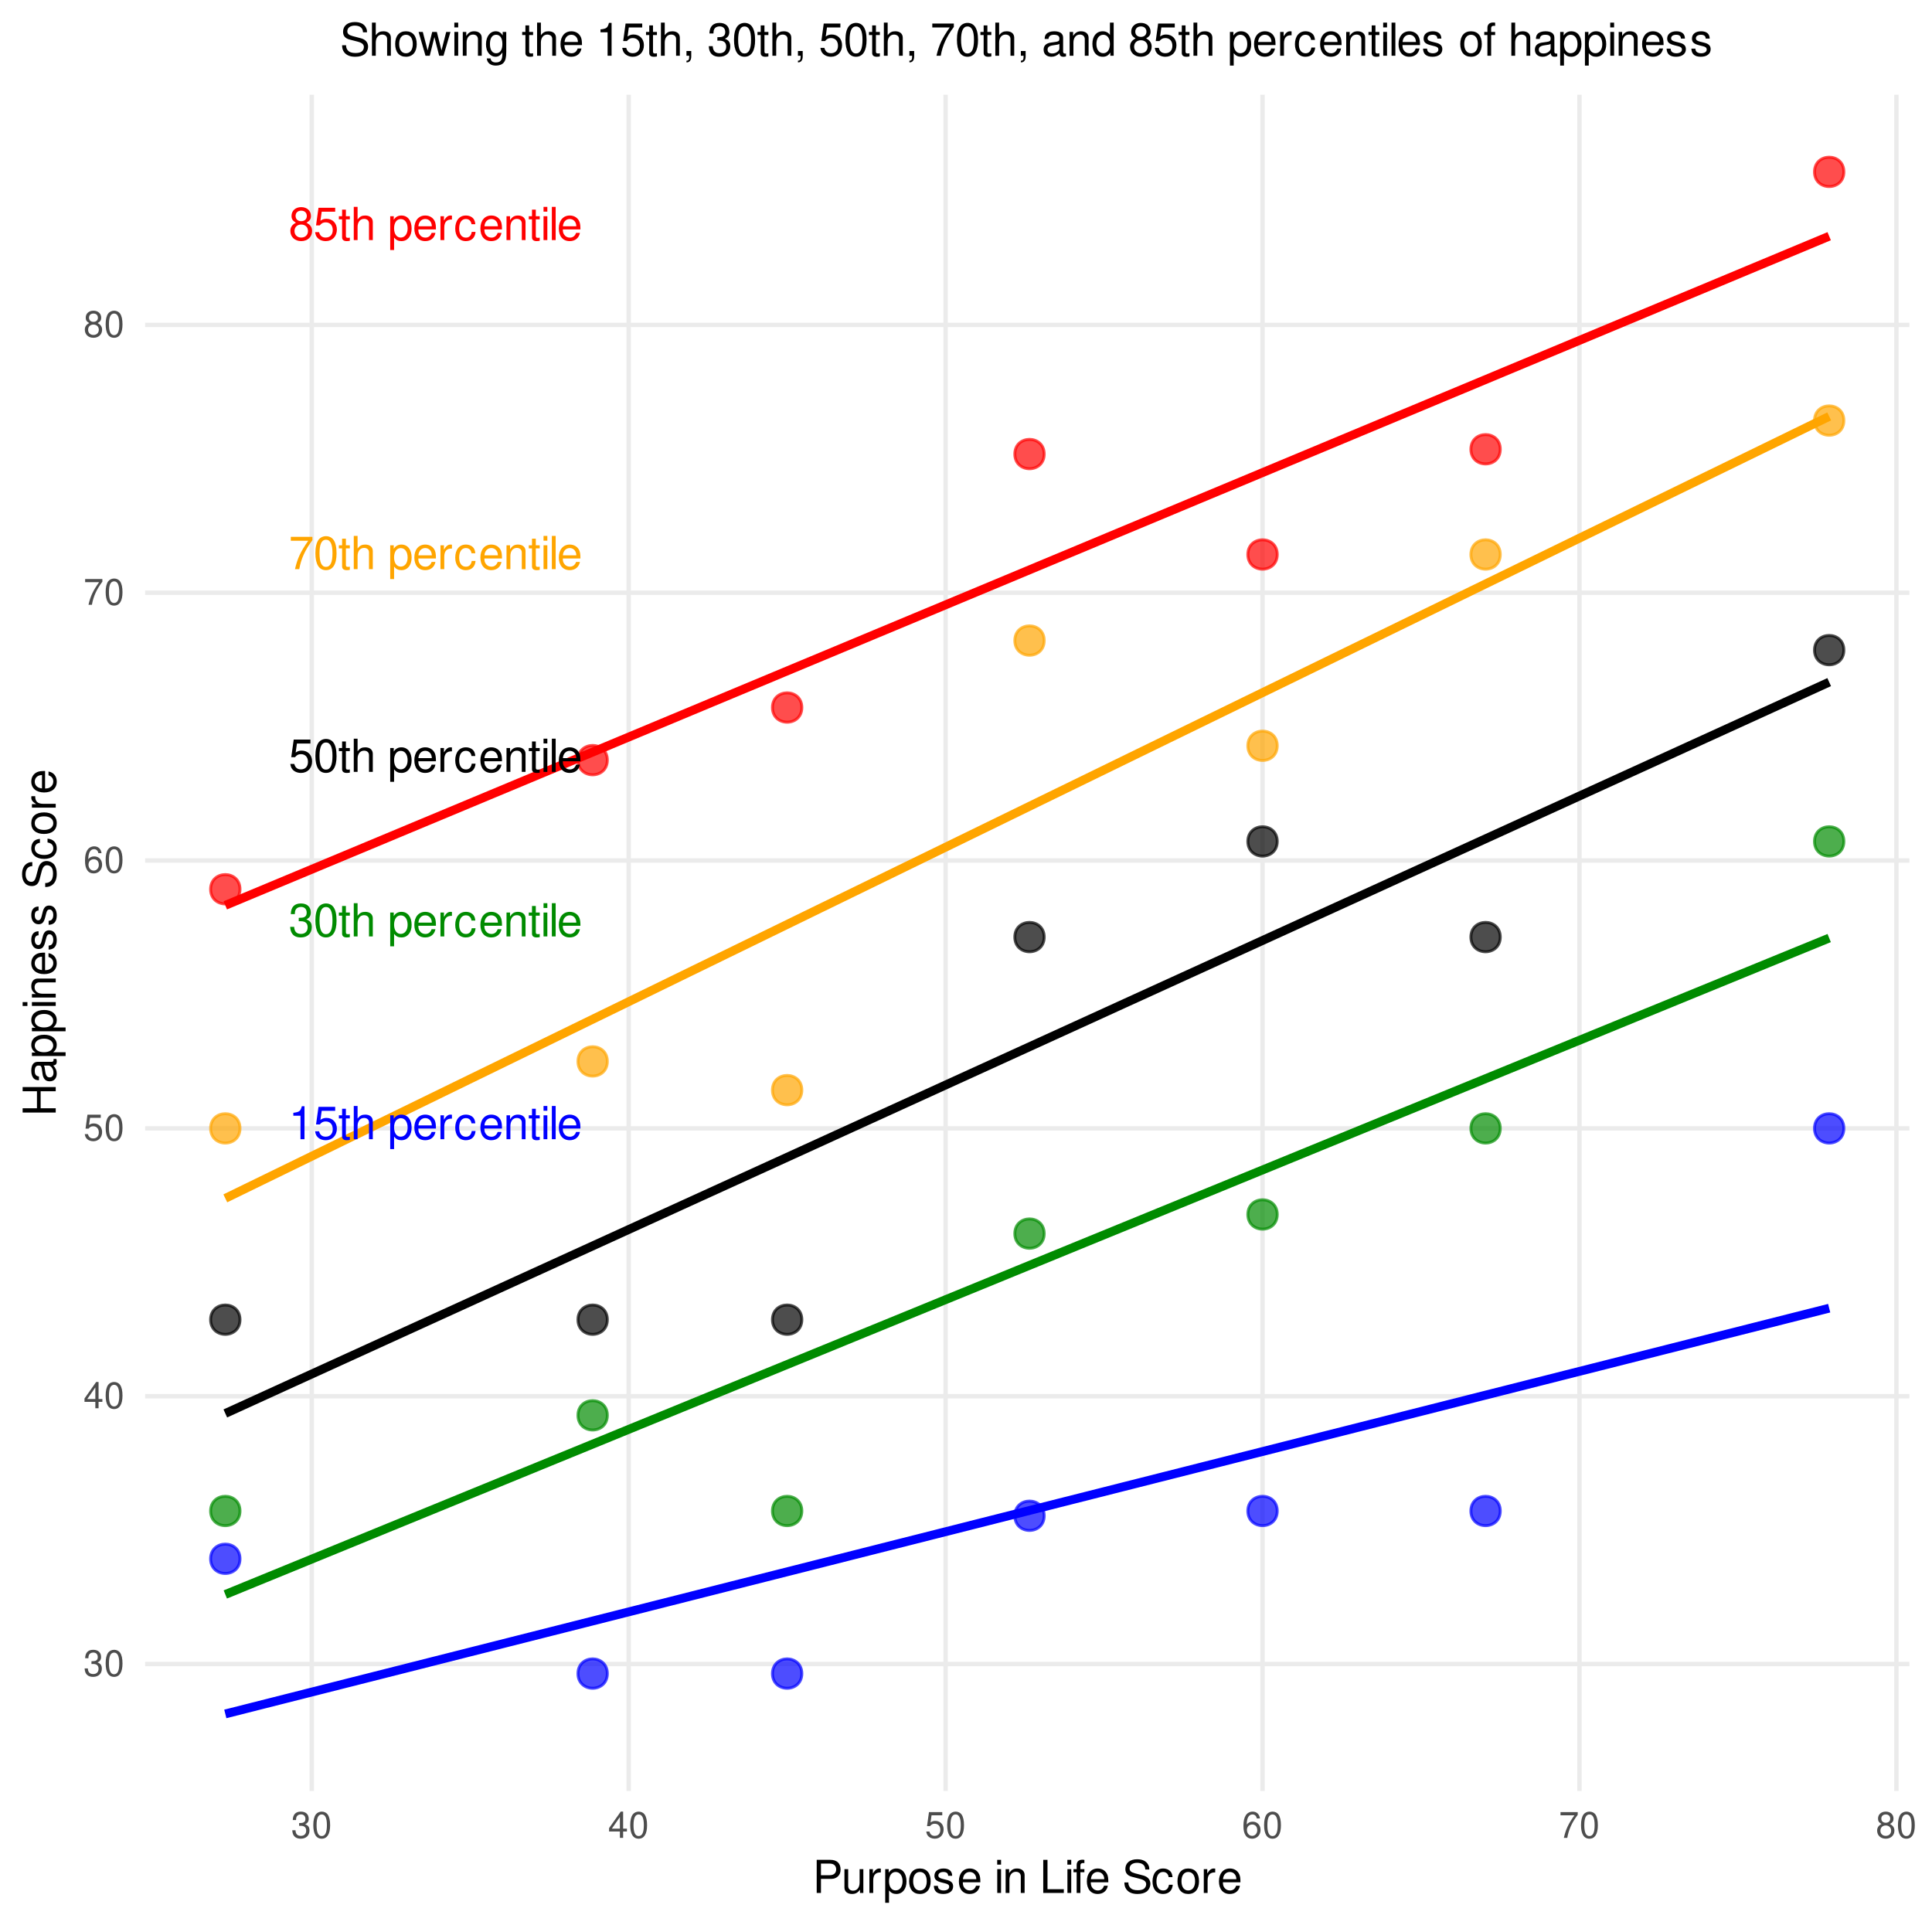 <?xml version="1.0" encoding="UTF-8"?>
<svg xmlns="http://www.w3.org/2000/svg" xmlns:xlink="http://www.w3.org/1999/xlink" width="468" height="468" viewBox="0 0 468 468">
<defs>
<g>
<g id="glyph-0-0">
<path d="M 4.312 -4.203 C 5.141 -4.703 5.391 -5.109 5.391 -5.859 C 5.391 -7.109 4.438 -7.984 3.031 -7.984 C 1.656 -7.984 0.688 -7.109 0.688 -5.859 C 0.688 -5.109 0.938 -4.719 1.75 -4.203 C 0.844 -3.75 0.406 -3.109 0.406 -2.219 C 0.406 -0.766 1.484 0.25 3.031 0.25 C 4.578 0.25 5.672 -0.766 5.672 -2.219 C 5.672 -3.109 5.219 -3.75 4.312 -4.203 Z M 3.031 -7.125 C 3.859 -7.125 4.391 -6.625 4.391 -5.828 C 4.391 -5.078 3.859 -4.578 3.031 -4.578 C 2.203 -4.578 1.672 -5.078 1.672 -5.859 C 1.672 -6.625 2.203 -7.125 3.031 -7.125 Z M 3.031 -3.766 C 4.016 -3.766 4.672 -3.125 4.672 -2.203 C 4.672 -1.234 4.016 -0.609 3.016 -0.609 C 2.062 -0.609 1.406 -1.266 1.406 -2.188 C 1.406 -3.141 2.062 -3.766 3.031 -3.766 Z M 3.031 -3.766 "/>
</g>
<g id="glyph-0-1">
<path d="M 5.266 -7.828 L 1.219 -7.828 L 0.625 -3.562 L 1.531 -3.562 C 1.984 -4.109 2.359 -4.297 2.969 -4.297 C 4.016 -4.297 4.672 -3.578 4.672 -2.422 C 4.672 -1.297 4.016 -0.609 2.953 -0.609 C 2.109 -0.609 1.594 -1.031 1.359 -1.922 L 0.391 -1.922 C 0.516 -1.281 0.625 -0.969 0.859 -0.688 C 1.297 -0.094 2.094 0.25 2.984 0.25 C 4.562 0.25 5.672 -0.891 5.672 -2.547 C 5.672 -4.094 4.641 -5.156 3.141 -5.156 C 2.578 -5.156 2.141 -5.016 1.688 -4.688 L 2 -6.875 L 5.266 -6.875 Z M 5.266 -7.828 "/>
</g>
<g id="glyph-0-2">
<path d="M 2.812 -5.781 L 1.859 -5.781 L 1.859 -7.375 L 0.938 -7.375 L 0.938 -5.781 L 0.156 -5.781 L 0.156 -5.031 L 0.938 -5.031 L 0.938 -0.656 C 0.938 -0.062 1.344 0.25 2.062 0.25 C 2.297 0.25 2.5 0.234 2.812 0.172 L 2.812 -0.594 C 2.672 -0.562 2.547 -0.547 2.359 -0.547 C 1.969 -0.547 1.859 -0.656 1.859 -1.078 L 1.859 -5.031 L 2.812 -5.031 Z M 2.812 -5.781 "/>
</g>
<g id="glyph-0-3">
<path d="M 0.766 -8.047 L 0.766 0 L 1.688 0 L 1.688 -3.188 C 1.688 -4.375 2.312 -5.141 3.266 -5.141 C 3.562 -5.141 3.859 -5.062 4.078 -4.891 C 4.344 -4.688 4.453 -4.422 4.453 -4.016 L 4.453 0 L 5.375 0 L 5.375 -4.375 C 5.375 -5.344 4.672 -5.953 3.547 -5.953 C 2.734 -5.953 2.234 -5.703 1.688 -5 L 1.688 -8.047 Z M 0.766 -8.047 "/>
</g>
<g id="glyph-0-4">
</g>
<g id="glyph-0-5">
<path d="M 0.594 2.406 L 1.531 2.406 L 1.531 -0.609 C 2.016 -0.016 2.547 0.25 3.297 0.25 C 4.812 0.25 5.781 -0.953 5.781 -2.797 C 5.781 -4.734 4.828 -5.953 3.297 -5.953 C 2.5 -5.953 1.875 -5.594 1.453 -4.922 L 1.453 -5.781 L 0.594 -5.781 Z M 3.141 -5.094 C 4.156 -5.094 4.812 -4.203 4.812 -2.812 C 4.812 -1.5 4.141 -0.609 3.141 -0.609 C 2.156 -0.609 1.531 -1.484 1.531 -2.844 C 1.531 -4.203 2.156 -5.094 3.141 -5.094 Z M 3.141 -5.094 "/>
</g>
<g id="glyph-0-6">
<path d="M 5.672 -2.578 C 5.672 -3.469 5.594 -4 5.438 -4.438 C 5.062 -5.375 4.172 -5.953 3.094 -5.953 C 1.484 -5.953 0.438 -4.734 0.438 -2.812 C 0.438 -0.906 1.438 0.25 3.078 0.25 C 4.391 0.25 5.312 -0.5 5.547 -1.75 L 4.625 -1.75 C 4.359 -1 3.844 -0.594 3.109 -0.594 C 2.516 -0.594 2.016 -0.859 1.719 -1.344 C 1.484 -1.672 1.406 -2.016 1.406 -2.578 Z M 1.422 -3.344 C 1.5 -4.406 2.156 -5.109 3.078 -5.109 C 4.016 -5.109 4.672 -4.375 4.672 -3.344 Z M 1.422 -3.344 "/>
</g>
<g id="glyph-0-7">
<path d="M 0.766 -5.781 L 0.766 0 L 1.688 0 L 1.688 -3 C 1.703 -4.391 2.281 -5.016 3.547 -4.984 L 3.547 -5.922 C 3.391 -5.938 3.297 -5.953 3.188 -5.953 C 2.594 -5.953 2.141 -5.594 1.609 -4.734 L 1.609 -5.781 Z M 0.766 -5.781 "/>
</g>
<g id="glyph-0-8">
<path d="M 5.203 -3.844 C 5.156 -4.406 5.031 -4.766 4.812 -5.094 C 4.422 -5.641 3.719 -5.953 2.922 -5.953 C 1.344 -5.953 0.344 -4.719 0.344 -2.797 C 0.344 -0.922 1.344 0.25 2.906 0.25 C 4.281 0.25 5.156 -0.578 5.266 -1.984 L 4.344 -1.984 C 4.188 -1.062 3.719 -0.594 2.922 -0.594 C 1.906 -0.594 1.297 -1.422 1.297 -2.797 C 1.297 -4.234 1.906 -5.109 2.906 -5.109 C 3.672 -5.109 4.172 -4.656 4.281 -3.844 Z M 5.203 -3.844 "/>
</g>
<g id="glyph-0-9">
<path d="M 0.766 -5.781 L 0.766 0 L 1.703 0 L 1.703 -3.188 C 1.703 -4.375 2.312 -5.141 3.266 -5.141 C 4 -5.141 4.469 -4.703 4.469 -4.016 L 4.469 0 L 5.375 0 L 5.375 -4.375 C 5.375 -5.328 4.656 -5.953 3.547 -5.953 C 2.688 -5.953 2.125 -5.625 1.625 -4.812 L 1.625 -5.781 Z M 0.766 -5.781 "/>
</g>
<g id="glyph-0-10">
<path d="M 1.656 -5.781 L 0.734 -5.781 L 0.734 0 L 1.656 0 Z M 1.656 -8.047 L 0.734 -8.047 L 0.734 -6.891 L 1.656 -6.891 Z M 1.656 -8.047 "/>
</g>
<g id="glyph-0-11">
<path d="M 1.672 -8.047 L 0.75 -8.047 L 0.75 0 L 1.672 0 Z M 1.672 -8.047 "/>
</g>
<g id="glyph-0-12">
<path d="M 5.75 -7.828 L 0.516 -7.828 L 0.516 -6.875 L 4.734 -6.875 C 2.875 -4.203 2.109 -2.578 1.531 0 L 2.562 0 C 3 -2.5 3.984 -4.656 5.75 -7.016 Z M 5.75 -7.828 "/>
</g>
<g id="glyph-0-13">
<path d="M 3.031 -7.984 C 2.312 -7.984 1.641 -7.656 1.234 -7.109 C 0.734 -6.406 0.469 -5.344 0.469 -3.859 C 0.469 -1.172 1.359 0.25 3.031 0.25 C 4.688 0.25 5.594 -1.172 5.594 -3.797 C 5.594 -5.344 5.359 -6.391 4.844 -7.109 C 4.438 -7.672 3.781 -7.984 3.031 -7.984 Z M 3.031 -7.125 C 4.094 -7.125 4.609 -6.047 4.609 -3.891 C 4.609 -1.609 4.094 -0.547 3.016 -0.547 C 1.984 -0.547 1.469 -1.656 1.469 -3.859 C 1.469 -6.047 1.984 -7.125 3.031 -7.125 Z M 3.031 -7.125 "/>
</g>
<g id="glyph-0-14">
<path d="M 2.438 -3.672 L 2.969 -3.672 C 4.031 -3.672 4.594 -3.188 4.594 -2.219 C 4.594 -1.219 3.984 -0.609 2.984 -0.609 C 1.906 -0.609 1.391 -1.156 1.328 -2.312 L 0.359 -2.312 C 0.391 -1.672 0.516 -1.266 0.703 -0.906 C 1.109 -0.125 1.859 0.25 2.938 0.25 C 4.547 0.25 5.594 -0.719 5.594 -2.234 C 5.594 -3.25 5.203 -3.797 4.266 -4.125 C 5 -4.438 5.359 -4.984 5.359 -5.781 C 5.359 -7.156 4.469 -7.984 2.969 -7.984 C 1.391 -7.984 0.547 -7.109 0.516 -5.406 L 1.484 -5.406 C 1.5 -5.906 1.547 -6.172 1.672 -6.422 C 1.891 -6.875 2.375 -7.141 2.984 -7.141 C 3.844 -7.141 4.359 -6.609 4.359 -5.75 C 4.359 -5.188 4.172 -4.844 3.734 -4.656 C 3.469 -4.547 3.109 -4.5 2.438 -4.5 Z M 2.438 -3.672 "/>
</g>
<g id="glyph-0-15">
<path d="M 2.859 -5.688 L 2.859 0 L 3.828 0 L 3.828 -7.984 L 3.188 -7.984 C 2.844 -6.766 2.625 -6.594 1.125 -6.391 L 1.125 -5.688 Z M 2.859 -5.688 "/>
</g>
<g id="glyph-1-0">
<path d="M 1.938 -2.922 L 2.359 -2.922 C 3.203 -2.922 3.656 -2.531 3.656 -1.766 C 3.656 -0.969 3.172 -0.484 2.375 -0.484 C 1.516 -0.484 1.109 -0.922 1.062 -1.844 L 0.281 -1.844 C 0.312 -1.344 0.406 -1 0.547 -0.719 C 0.875 -0.109 1.484 0.203 2.344 0.203 C 3.625 0.203 4.453 -0.578 4.453 -1.781 C 4.453 -2.594 4.141 -3.031 3.391 -3.297 C 3.969 -3.531 4.266 -3.969 4.266 -4.609 C 4.266 -5.703 3.547 -6.359 2.359 -6.359 C 1.109 -6.359 0.438 -5.656 0.406 -4.312 L 1.188 -4.312 C 1.203 -4.703 1.234 -4.922 1.328 -5.109 C 1.5 -5.469 1.891 -5.688 2.375 -5.688 C 3.062 -5.688 3.469 -5.266 3.469 -4.578 C 3.469 -4.141 3.312 -3.859 2.969 -3.719 C 2.766 -3.625 2.484 -3.594 1.938 -3.578 Z M 1.938 -2.922 "/>
</g>
<g id="glyph-1-1">
<path d="M 2.422 -6.359 C 1.844 -6.359 1.312 -6.094 0.984 -5.672 C 0.578 -5.109 0.375 -4.25 0.375 -3.078 C 0.375 -0.938 1.078 0.203 2.422 0.203 C 3.734 0.203 4.453 -0.938 4.453 -3.031 C 4.453 -4.25 4.266 -5.078 3.859 -5.672 C 3.531 -6.109 3.016 -6.359 2.422 -6.359 Z M 2.422 -5.672 C 3.25 -5.672 3.672 -4.828 3.672 -3.094 C 3.672 -1.281 3.266 -0.438 2.406 -0.438 C 1.578 -0.438 1.172 -1.312 1.172 -3.062 C 1.172 -4.828 1.578 -5.672 2.422 -5.672 Z M 2.422 -5.672 "/>
</g>
<g id="glyph-1-2">
<path d="M 2.875 -1.547 L 2.875 0 L 3.656 0 L 3.656 -1.547 L 4.578 -1.547 L 4.578 -2.234 L 3.656 -2.234 L 3.656 -6.359 L 3.078 -6.359 L 0.25 -2.359 L 0.25 -1.547 Z M 2.875 -2.234 L 0.922 -2.234 L 2.875 -5.047 Z M 2.875 -2.234 "/>
</g>
<g id="glyph-1-3">
<path d="M 4.188 -6.234 L 0.969 -6.234 L 0.5 -2.844 L 1.219 -2.844 C 1.578 -3.266 1.875 -3.422 2.359 -3.422 C 3.203 -3.422 3.719 -2.844 3.719 -1.922 C 3.719 -1.031 3.203 -0.484 2.359 -0.484 C 1.688 -0.484 1.266 -0.828 1.078 -1.531 L 0.312 -1.531 C 0.406 -1.016 0.5 -0.781 0.688 -0.547 C 1.031 -0.078 1.672 0.203 2.375 0.203 C 3.641 0.203 4.516 -0.719 4.516 -2.031 C 4.516 -3.266 3.688 -4.109 2.5 -4.109 C 2.062 -4.109 1.703 -4 1.344 -3.734 L 1.594 -5.469 L 4.188 -5.469 Z M 4.188 -6.234 "/>
</g>
<g id="glyph-1-4">
<path d="M 4.375 -4.703 C 4.234 -5.75 3.562 -6.359 2.609 -6.359 C 1.922 -6.359 1.312 -6.031 0.938 -5.453 C 0.547 -4.828 0.375 -4.062 0.375 -2.906 C 0.375 -1.828 0.531 -1.156 0.906 -0.594 C 1.234 -0.078 1.781 0.203 2.469 0.203 C 3.656 0.203 4.516 -0.688 4.516 -1.922 C 4.516 -3.094 3.719 -3.922 2.609 -3.922 C 1.984 -3.922 1.5 -3.688 1.172 -3.234 C 1.172 -4.797 1.672 -5.672 2.562 -5.672 C 3.109 -5.672 3.484 -5.328 3.609 -4.703 Z M 2.5 -3.234 C 3.25 -3.234 3.719 -2.703 3.719 -1.859 C 3.719 -1.062 3.188 -0.484 2.484 -0.484 C 1.766 -0.484 1.219 -1.094 1.219 -1.906 C 1.219 -2.688 1.734 -3.234 2.5 -3.234 Z M 2.5 -3.234 "/>
</g>
<g id="glyph-1-5">
<path d="M 4.578 -6.234 L 0.406 -6.234 L 0.406 -5.469 L 3.781 -5.469 C 2.281 -3.359 1.688 -2.047 1.219 0 L 2.047 0 C 2.391 -2 3.172 -3.719 4.578 -5.594 Z M 4.578 -6.234 "/>
</g>
<g id="glyph-1-6">
<path d="M 3.438 -3.359 C 4.094 -3.75 4.297 -4.062 4.297 -4.656 C 4.297 -5.672 3.531 -6.359 2.422 -6.359 C 1.312 -6.359 0.547 -5.672 0.547 -4.672 C 0.547 -4.062 0.75 -3.75 1.391 -3.359 C 0.672 -2.984 0.328 -2.469 0.328 -1.766 C 0.328 -0.609 1.172 0.203 2.422 0.203 C 3.656 0.203 4.516 -0.609 4.516 -1.766 C 4.516 -2.469 4.156 -2.984 3.438 -3.359 Z M 2.422 -5.672 C 3.078 -5.672 3.5 -5.281 3.5 -4.641 C 3.5 -4.047 3.062 -3.656 2.422 -3.656 C 1.766 -3.656 1.344 -4.047 1.344 -4.656 C 1.344 -5.281 1.766 -5.672 2.422 -5.672 Z M 2.422 -3 C 3.188 -3 3.719 -2.484 3.719 -1.75 C 3.719 -0.984 3.203 -0.484 2.406 -0.484 C 1.641 -0.484 1.125 -1 1.125 -1.734 C 1.125 -2.5 1.641 -3 2.422 -3 Z M 2.422 -3 "/>
</g>
<g id="glyph-2-0">
<path d="M 2.031 -3.406 L 4.547 -3.406 C 5.172 -3.406 5.672 -3.594 6.094 -3.969 C 6.578 -4.406 6.781 -4.922 6.781 -5.672 C 6.781 -7.172 5.891 -8.016 4.312 -8.016 L 1 -8.016 L 1 0 L 2.031 0 Z M 2.031 -4.297 L 2.031 -7.109 L 4.156 -7.109 C 5.141 -7.109 5.719 -6.594 5.719 -5.703 C 5.719 -4.828 5.141 -4.297 4.156 -4.297 Z M 2.031 -4.297 "/>
</g>
<g id="glyph-2-1">
<path d="M 5.297 0 L 5.297 -5.766 L 4.391 -5.766 L 4.391 -2.5 C 4.391 -1.312 3.766 -0.547 2.812 -0.547 C 2.094 -0.547 1.625 -0.984 1.625 -1.688 L 1.625 -5.766 L 0.719 -5.766 L 0.719 -1.312 C 0.719 -0.359 1.438 0.25 2.547 0.25 C 3.406 0.25 3.938 -0.047 4.484 -0.797 L 4.484 0 Z M 5.297 0 "/>
</g>
<g id="glyph-2-2">
<path d="M 0.766 -5.766 L 0.766 0 L 1.688 0 L 1.688 -2.984 C 1.688 -4.375 2.266 -5 3.531 -4.969 L 3.531 -5.891 C 3.375 -5.922 3.281 -5.922 3.172 -5.922 C 2.578 -5.922 2.141 -5.578 1.609 -4.719 L 1.609 -5.766 Z M 0.766 -5.766 "/>
</g>
<g id="glyph-2-3">
<path d="M 0.594 2.391 L 1.516 2.391 L 1.516 -0.609 C 2 -0.016 2.547 0.25 3.281 0.25 C 4.781 0.25 5.75 -0.953 5.75 -2.781 C 5.75 -4.719 4.812 -5.922 3.281 -5.922 C 2.5 -5.922 1.875 -5.578 1.438 -4.891 L 1.438 -5.766 L 0.594 -5.766 Z M 3.125 -5.078 C 4.141 -5.078 4.797 -4.188 4.797 -2.812 C 4.797 -1.5 4.125 -0.609 3.125 -0.609 C 2.141 -0.609 1.516 -1.484 1.516 -2.844 C 1.516 -4.188 2.141 -5.078 3.125 -5.078 Z M 3.125 -5.078 "/>
</g>
<g id="glyph-2-4">
<path d="M 2.984 -5.922 C 1.359 -5.922 0.391 -4.781 0.391 -2.844 C 0.391 -0.891 1.359 0.25 3 0.25 C 4.625 0.25 5.609 -0.906 5.609 -2.797 C 5.609 -4.797 4.656 -5.922 2.984 -5.922 Z M 3 -5.078 C 4.031 -5.078 4.656 -4.234 4.656 -2.812 C 4.656 -1.438 4.016 -0.594 3 -0.594 C 1.984 -0.594 1.359 -1.438 1.359 -2.844 C 1.359 -4.234 1.984 -5.078 3 -5.078 Z M 3 -5.078 "/>
</g>
<g id="glyph-2-5">
<path d="M 4.812 -4.156 C 4.812 -5.297 4.062 -5.922 2.734 -5.922 C 1.391 -5.922 0.516 -5.234 0.516 -4.172 C 0.516 -3.266 0.984 -2.844 2.344 -2.516 L 3.203 -2.297 C 3.844 -2.141 4.094 -1.906 4.094 -1.5 C 4.094 -0.953 3.547 -0.594 2.75 -0.594 C 2.25 -0.594 1.844 -0.734 1.609 -0.984 C 1.469 -1.141 1.391 -1.312 1.344 -1.719 L 0.375 -1.719 C 0.422 -0.391 1.172 0.25 2.672 0.25 C 4.125 0.25 5.047 -0.469 5.047 -1.578 C 5.047 -2.438 4.562 -2.906 3.422 -3.172 L 2.547 -3.391 C 1.797 -3.562 1.469 -3.812 1.469 -4.219 C 1.469 -4.75 1.953 -5.078 2.688 -5.078 C 3.438 -5.078 3.828 -4.766 3.844 -4.156 Z M 4.812 -4.156 "/>
</g>
<g id="glyph-2-6">
<path d="M 5.641 -2.578 C 5.641 -3.453 5.578 -3.984 5.406 -4.406 C 5.031 -5.359 4.156 -5.922 3.078 -5.922 C 1.469 -5.922 0.438 -4.703 0.438 -2.812 C 0.438 -0.906 1.438 0.25 3.062 0.25 C 4.375 0.25 5.297 -0.5 5.516 -1.75 L 4.594 -1.75 C 4.344 -0.984 3.828 -0.594 3.094 -0.594 C 2.516 -0.594 2.016 -0.859 1.703 -1.344 C 1.484 -1.672 1.406 -2 1.391 -2.578 Z M 1.422 -3.328 C 1.5 -4.391 2.141 -5.078 3.062 -5.078 C 4 -5.078 4.656 -4.359 4.656 -3.328 Z M 1.422 -3.328 "/>
</g>
<g id="glyph-2-7">
</g>
<g id="glyph-2-8">
<path d="M 1.656 -5.766 L 0.734 -5.766 L 0.734 0 L 1.656 0 Z M 1.656 -8.016 L 0.719 -8.016 L 0.719 -6.859 L 1.656 -6.859 Z M 1.656 -8.016 "/>
</g>
<g id="glyph-2-9">
<path d="M 0.766 -5.766 L 0.766 0 L 1.688 0 L 1.688 -3.172 C 1.688 -4.359 2.312 -5.125 3.25 -5.125 C 3.984 -5.125 4.438 -4.688 4.438 -4 L 4.438 0 L 5.359 0 L 5.359 -4.359 C 5.359 -5.312 4.641 -5.922 3.531 -5.922 C 2.672 -5.922 2.125 -5.594 1.609 -4.797 L 1.609 -5.766 Z M 0.766 -5.766 "/>
</g>
<g id="glyph-2-10">
<path d="M 1.906 -8.016 L 0.875 -8.016 L 0.875 0 L 5.859 0 L 5.859 -0.906 L 1.906 -0.906 Z M 1.906 -8.016 "/>
</g>
<g id="glyph-2-11">
<path d="M 2.844 -5.766 L 1.875 -5.766 L 1.875 -6.672 C 1.875 -7.047 2.094 -7.25 2.516 -7.25 C 2.594 -7.25 2.625 -7.25 2.844 -7.234 L 2.844 -8 C 2.625 -8.047 2.516 -8.047 2.328 -8.047 C 1.469 -8.047 0.969 -7.562 0.969 -6.75 L 0.969 -5.766 L 0.203 -5.766 L 0.203 -5.016 L 0.969 -5.016 L 0.969 0 L 1.875 0 L 1.875 -5.016 L 2.844 -5.016 Z M 2.844 -5.766 "/>
</g>
<g id="glyph-2-12">
<path d="M 6.562 -5.672 C 6.562 -6.219 6.516 -6.375 6.344 -6.75 C 5.906 -7.672 4.969 -8.156 3.625 -8.156 C 1.859 -8.156 0.766 -7.25 0.766 -5.797 C 0.766 -4.812 1.281 -4.203 2.344 -3.922 L 4.328 -3.406 C 5.359 -3.141 5.812 -2.734 5.812 -2.094 C 5.812 -1.672 5.578 -1.234 5.234 -0.984 C 4.922 -0.766 4.406 -0.656 3.766 -0.656 C 2.875 -0.656 2.297 -0.859 1.906 -1.312 C 1.609 -1.672 1.484 -2.062 1.5 -2.547 L 0.531 -2.547 C 0.531 -1.812 0.688 -1.328 1 -0.891 C 1.547 -0.125 2.469 0.25 3.703 0.25 C 4.656 0.25 5.438 0.031 5.953 -0.359 C 6.484 -0.797 6.828 -1.5 6.828 -2.203 C 6.828 -3.188 6.219 -3.922 5.125 -4.219 L 3.109 -4.75 C 2.141 -5.016 1.797 -5.328 1.797 -5.938 C 1.797 -6.75 2.516 -7.297 3.594 -7.297 C 4.859 -7.297 5.578 -6.719 5.594 -5.672 Z M 6.562 -5.672 "/>
</g>
<g id="glyph-2-13">
<path d="M 5.188 -3.828 C 5.141 -4.391 5.016 -4.75 4.797 -5.078 C 4.406 -5.609 3.703 -5.922 2.906 -5.922 C 1.344 -5.922 0.344 -4.703 0.344 -2.781 C 0.344 -0.922 1.328 0.25 2.891 0.25 C 4.266 0.25 5.141 -0.578 5.25 -1.984 L 4.328 -1.984 C 4.172 -1.062 3.703 -0.594 2.922 -0.594 C 1.906 -0.594 1.297 -1.422 1.297 -2.781 C 1.297 -4.219 1.891 -5.078 2.891 -5.078 C 3.656 -5.078 4.141 -4.625 4.25 -3.828 Z M 5.188 -3.828 "/>
</g>
<g id="glyph-2-14">
<path d="M 0.766 -8.016 L 0.766 0 L 1.688 0 L 1.688 -3.172 C 1.688 -4.359 2.297 -5.125 3.25 -5.125 C 3.547 -5.125 3.844 -5.031 4.062 -4.875 C 4.328 -4.672 4.438 -4.406 4.438 -4 L 4.438 0 L 5.344 0 L 5.344 -4.359 C 5.344 -5.328 4.656 -5.922 3.531 -5.922 C 2.719 -5.922 2.219 -5.672 1.688 -4.969 L 1.688 -8.016 Z M 0.766 -8.016 "/>
</g>
<g id="glyph-2-15">
<path d="M 6.094 0 L 7.781 -5.766 L 6.75 -5.766 L 5.609 -1.281 L 4.484 -5.766 L 3.359 -5.766 L 2.25 -1.281 L 1.078 -5.766 L 0.062 -5.766 L 1.734 0 L 2.766 0 L 3.891 -4.516 L 5.047 0 Z M 6.094 0 "/>
</g>
<g id="glyph-2-16">
<path d="M 4.438 -5.766 L 4.438 -4.922 C 3.984 -5.625 3.469 -5.922 2.75 -5.922 C 1.359 -5.922 0.391 -4.625 0.391 -2.781 C 0.391 -1.812 0.609 -1.109 1.109 -0.531 C 1.547 -0.016 2.094 0.25 2.688 0.25 C 3.375 0.25 3.875 -0.062 4.359 -0.781 L 4.359 -0.484 C 4.359 1.062 3.922 1.625 2.781 1.625 C 2 1.625 1.594 1.312 1.5 0.656 L 0.578 0.656 C 0.656 1.734 1.5 2.391 2.766 2.391 C 3.609 2.391 4.312 2.125 4.688 1.656 C 5.125 1.125 5.297 0.406 5.297 -0.953 L 5.297 -5.766 Z M 2.844 -5.078 C 3.812 -5.078 4.359 -4.266 4.359 -2.812 C 4.359 -1.406 3.797 -0.594 2.844 -0.594 C 1.891 -0.594 1.344 -1.422 1.344 -2.844 C 1.344 -4.25 1.891 -5.078 2.844 -5.078 Z M 2.844 -5.078 "/>
</g>
<g id="glyph-2-17">
<path d="M 2.797 -5.766 L 1.844 -5.766 L 1.844 -7.344 L 0.938 -7.344 L 0.938 -5.766 L 0.156 -5.766 L 0.156 -5.016 L 0.938 -5.016 L 0.938 -0.656 C 0.938 -0.062 1.328 0.25 2.047 0.25 C 2.281 0.25 2.484 0.234 2.797 0.172 L 2.797 -0.594 C 2.656 -0.562 2.547 -0.547 2.359 -0.547 C 1.953 -0.547 1.844 -0.656 1.844 -1.062 L 1.844 -5.016 L 2.797 -5.016 Z M 2.797 -5.766 "/>
</g>
<g id="glyph-2-18">
<path d="M 2.844 -5.672 L 2.844 0 L 3.812 0 L 3.812 -7.953 L 3.172 -7.953 C 2.844 -6.734 2.625 -6.562 1.125 -6.375 L 1.125 -5.672 Z M 2.844 -5.672 "/>
</g>
<g id="glyph-2-19">
<path d="M 5.234 -7.797 L 1.203 -7.797 L 0.625 -3.547 L 1.516 -3.547 C 1.969 -4.094 2.344 -4.281 2.953 -4.281 C 4 -4.281 4.656 -3.562 4.656 -2.406 C 4.656 -1.281 4 -0.609 2.953 -0.609 C 2.094 -0.609 1.578 -1.031 1.359 -1.906 L 0.391 -1.906 C 0.516 -1.281 0.625 -0.969 0.859 -0.688 C 1.297 -0.094 2.094 0.25 2.969 0.25 C 4.547 0.25 5.641 -0.891 5.641 -2.547 C 5.641 -4.078 4.625 -5.141 3.125 -5.141 C 2.578 -5.141 2.141 -5 1.688 -4.656 L 1.984 -6.844 L 5.234 -6.844 Z M 5.234 -7.797 "/>
</g>
<g id="glyph-2-20">
<path d="M 0.953 -1.141 L 0.953 0 L 1.609 0 L 1.609 0.203 C 1.609 0.953 1.469 1.172 0.953 1.203 L 0.953 1.609 C 1.688 1.641 2.109 1.109 2.109 0.172 L 2.109 -1.141 Z M 0.953 -1.141 "/>
</g>
<g id="glyph-2-21">
<path d="M 2.438 -3.656 L 2.953 -3.656 C 4.016 -3.656 4.578 -3.172 4.578 -2.219 C 4.578 -1.203 3.969 -0.609 2.969 -0.609 C 1.906 -0.609 1.391 -1.141 1.312 -2.312 L 0.359 -2.312 C 0.391 -1.672 0.5 -1.25 0.688 -0.906 C 1.094 -0.125 1.859 0.25 2.922 0.25 C 4.531 0.25 5.562 -0.719 5.562 -2.219 C 5.562 -3.234 5.188 -3.781 4.25 -4.109 C 4.969 -4.406 5.328 -4.969 5.328 -5.766 C 5.328 -7.125 4.438 -7.953 2.953 -7.953 C 1.391 -7.953 0.547 -7.078 0.516 -5.391 L 1.484 -5.391 C 1.5 -5.875 1.547 -6.156 1.656 -6.391 C 1.875 -6.844 2.359 -7.109 2.969 -7.109 C 3.828 -7.109 4.344 -6.594 4.344 -5.734 C 4.344 -5.172 4.141 -4.828 3.719 -4.641 C 3.453 -4.531 3.109 -4.484 2.438 -4.484 Z M 2.438 -3.656 "/>
</g>
<g id="glyph-2-22">
<path d="M 3.031 -7.953 C 2.297 -7.953 1.641 -7.625 1.234 -7.078 C 0.719 -6.375 0.469 -5.328 0.469 -3.844 C 0.469 -1.172 1.359 0.25 3.031 0.25 C 4.672 0.25 5.578 -1.172 5.578 -3.781 C 5.578 -5.328 5.328 -6.359 4.812 -7.078 C 4.406 -7.641 3.766 -7.953 3.031 -7.953 Z M 3.031 -7.094 C 4.062 -7.094 4.594 -6.031 4.594 -3.875 C 4.594 -1.609 4.078 -0.547 3 -0.547 C 1.984 -0.547 1.469 -1.656 1.469 -3.844 C 1.469 -6.031 1.984 -7.094 3.031 -7.094 Z M 3.031 -7.094 "/>
</g>
<g id="glyph-2-23">
<path d="M 5.719 -7.797 L 0.5 -7.797 L 0.5 -6.844 L 4.719 -6.844 C 2.859 -4.188 2.094 -2.562 1.516 0 L 2.547 0 C 2.984 -2.5 3.953 -4.641 5.719 -6.984 Z M 5.719 -7.797 "/>
</g>
<g id="glyph-2-24">
<path d="M 5.891 -0.531 C 5.781 -0.516 5.734 -0.516 5.688 -0.516 C 5.375 -0.516 5.188 -0.688 5.188 -0.969 L 5.188 -4.359 C 5.188 -5.375 4.438 -5.922 3.031 -5.922 C 2.172 -5.922 1.5 -5.688 1.109 -5.266 C 0.844 -4.969 0.734 -4.625 0.719 -4.062 L 1.641 -4.062 C 1.719 -4.766 2.141 -5.078 2.984 -5.078 C 3.828 -5.078 4.281 -4.781 4.281 -4.219 L 4.281 -3.984 C 4.266 -3.594 4.062 -3.438 3.328 -3.344 C 2.031 -3.172 1.828 -3.141 1.469 -2.984 C 0.797 -2.703 0.469 -2.203 0.469 -1.453 C 0.469 -0.406 1.188 0.25 2.359 0.25 C 3.078 0.25 3.656 0 4.312 -0.594 C 4.375 0 4.656 0.25 5.266 0.25 C 5.453 0.25 5.578 0.234 5.891 0.156 Z M 4.281 -1.812 C 4.281 -1.5 4.188 -1.312 3.922 -1.062 C 3.547 -0.719 3.094 -0.547 2.547 -0.547 C 1.844 -0.547 1.422 -0.891 1.422 -1.469 C 1.422 -2.078 1.812 -2.391 2.812 -2.531 C 3.781 -2.656 3.969 -2.703 4.281 -2.844 Z M 4.281 -1.812 "/>
</g>
<g id="glyph-2-25">
<path d="M 5.438 -8.016 L 4.531 -8.016 L 4.531 -5.031 C 4.141 -5.625 3.531 -5.922 2.766 -5.922 C 1.266 -5.922 0.281 -4.734 0.281 -2.891 C 0.281 -0.953 1.234 0.25 2.797 0.25 C 3.594 0.25 4.141 -0.047 4.625 -0.766 L 4.625 0 L 5.438 0 Z M 2.922 -5.078 C 3.906 -5.078 4.531 -4.203 4.531 -2.812 C 4.531 -1.484 3.891 -0.609 2.922 -0.609 C 1.906 -0.609 1.25 -1.5 1.25 -2.844 C 1.25 -4.188 1.906 -5.078 2.922 -5.078 Z M 2.922 -5.078 "/>
</g>
<g id="glyph-2-26">
<path d="M 4.297 -4.188 C 5.109 -4.688 5.375 -5.078 5.375 -5.828 C 5.375 -7.078 4.406 -7.953 3.031 -7.953 C 1.656 -7.953 0.688 -7.078 0.688 -5.844 C 0.688 -5.078 0.938 -4.703 1.734 -4.188 C 0.844 -3.734 0.406 -3.094 0.406 -2.219 C 0.406 -0.766 1.469 0.25 3.031 0.25 C 4.562 0.25 5.641 -0.766 5.641 -2.219 C 5.641 -3.094 5.203 -3.734 4.297 -4.188 Z M 3.031 -7.094 C 3.844 -7.094 4.375 -6.594 4.375 -5.812 C 4.375 -5.062 3.844 -4.562 3.031 -4.562 C 2.203 -4.562 1.672 -5.062 1.672 -5.828 C 1.672 -6.594 2.203 -7.094 3.031 -7.094 Z M 3.031 -3.75 C 4 -3.75 4.656 -3.109 4.656 -2.188 C 4.656 -1.234 4 -0.609 3 -0.609 C 2.062 -0.609 1.391 -1.25 1.391 -2.172 C 1.391 -3.125 2.047 -3.75 3.031 -3.75 Z M 3.031 -3.75 "/>
</g>
<g id="glyph-2-27">
<path d="M 1.672 -8.016 L 0.75 -8.016 L 0.75 0 L 1.672 0 Z M 1.672 -8.016 "/>
</g>
<g id="glyph-3-0">
<path d="M -3.656 -6.062 L 0 -6.062 L 0 -7.078 L -8.016 -7.078 L -8.016 -6.062 L -4.547 -6.062 L -4.547 -1.938 L -8.016 -1.938 L -8.016 -0.906 L 0 -0.906 L 0 -1.938 L -3.656 -1.938 Z M -3.656 -6.062 "/>
</g>
<g id="glyph-3-1">
<path d="M -0.531 -5.891 C -0.516 -5.781 -0.516 -5.734 -0.516 -5.688 C -0.516 -5.375 -0.688 -5.188 -0.969 -5.188 L -4.359 -5.188 C -5.375 -5.188 -5.922 -4.438 -5.922 -3.031 C -5.922 -2.172 -5.688 -1.5 -5.266 -1.109 C -4.969 -0.844 -4.625 -0.734 -4.062 -0.719 L -4.062 -1.641 C -4.766 -1.719 -5.078 -2.141 -5.078 -2.984 C -5.078 -3.828 -4.781 -4.281 -4.219 -4.281 L -3.984 -4.281 C -3.594 -4.266 -3.438 -4.062 -3.344 -3.328 C -3.172 -2.031 -3.141 -1.828 -2.984 -1.469 C -2.703 -0.797 -2.203 -0.469 -1.453 -0.469 C -0.406 -0.469 0.25 -1.188 0.25 -2.359 C 0.25 -3.078 0 -3.656 -0.594 -4.312 C 0 -4.375 0.25 -4.656 0.25 -5.266 C 0.25 -5.453 0.234 -5.578 0.156 -5.891 Z M -1.812 -4.281 C -1.5 -4.281 -1.312 -4.188 -1.062 -3.922 C -0.719 -3.547 -0.547 -3.094 -0.547 -2.547 C -0.547 -1.844 -0.891 -1.422 -1.469 -1.422 C -2.078 -1.422 -2.391 -1.812 -2.531 -2.812 C -2.656 -3.781 -2.703 -3.969 -2.844 -4.281 Z M -1.812 -4.281 "/>
</g>
<g id="glyph-3-2">
<path d="M 2.391 -0.594 L 2.391 -1.516 L -0.609 -1.516 C -0.016 -2 0.25 -2.547 0.25 -3.281 C 0.25 -4.781 -0.953 -5.75 -2.781 -5.75 C -4.719 -5.75 -5.922 -4.812 -5.922 -3.281 C -5.922 -2.5 -5.578 -1.875 -4.891 -1.438 L -5.766 -1.438 L -5.766 -0.594 Z M -5.078 -3.125 C -5.078 -4.141 -4.188 -4.797 -2.812 -4.797 C -1.5 -4.797 -0.609 -4.125 -0.609 -3.125 C -0.609 -2.141 -1.484 -1.516 -2.844 -1.516 C -4.188 -1.516 -5.078 -2.141 -5.078 -3.125 Z M -5.078 -3.125 "/>
</g>
<g id="glyph-3-3">
<path d="M -5.766 -1.656 L -5.766 -0.734 L 0 -0.734 L 0 -1.656 Z M -8.016 -1.656 L -8.016 -0.719 L -6.859 -0.719 L -6.859 -1.656 Z M -8.016 -1.656 "/>
</g>
<g id="glyph-3-4">
<path d="M -5.766 -0.766 L 0 -0.766 L 0 -1.688 L -3.172 -1.688 C -4.359 -1.688 -5.125 -2.312 -5.125 -3.25 C -5.125 -3.984 -4.688 -4.438 -4 -4.438 L 0 -4.438 L 0 -5.359 L -4.359 -5.359 C -5.312 -5.359 -5.922 -4.641 -5.922 -3.531 C -5.922 -2.672 -5.594 -2.125 -4.797 -1.609 L -5.766 -1.609 Z M -5.766 -0.766 "/>
</g>
<g id="glyph-3-5">
<path d="M -2.578 -5.641 C -3.453 -5.641 -3.984 -5.578 -4.406 -5.406 C -5.359 -5.031 -5.922 -4.156 -5.922 -3.078 C -5.922 -1.469 -4.703 -0.438 -2.812 -0.438 C -0.906 -0.438 0.25 -1.438 0.25 -3.062 C 0.25 -4.375 -0.5 -5.297 -1.75 -5.516 L -1.75 -4.594 C -0.984 -4.344 -0.594 -3.828 -0.594 -3.094 C -0.594 -2.516 -0.859 -2.016 -1.344 -1.703 C -1.672 -1.484 -2 -1.406 -2.578 -1.391 Z M -3.328 -1.422 C -4.391 -1.5 -5.078 -2.141 -5.078 -3.062 C -5.078 -4 -4.359 -4.656 -3.328 -4.656 Z M -3.328 -1.422 "/>
</g>
<g id="glyph-3-6">
<path d="M -4.156 -4.812 C -5.297 -4.812 -5.922 -4.062 -5.922 -2.734 C -5.922 -1.391 -5.234 -0.516 -4.172 -0.516 C -3.266 -0.516 -2.844 -0.984 -2.516 -2.344 L -2.297 -3.203 C -2.141 -3.844 -1.906 -4.094 -1.5 -4.094 C -0.953 -4.094 -0.594 -3.547 -0.594 -2.75 C -0.594 -2.25 -0.734 -1.844 -0.984 -1.609 C -1.141 -1.469 -1.312 -1.391 -1.719 -1.344 L -1.719 -0.375 C -0.391 -0.422 0.25 -1.172 0.25 -2.672 C 0.25 -4.125 -0.469 -5.047 -1.578 -5.047 C -2.438 -5.047 -2.906 -4.562 -3.172 -3.422 L -3.391 -2.547 C -3.562 -1.797 -3.812 -1.469 -4.219 -1.469 C -4.75 -1.469 -5.078 -1.953 -5.078 -2.688 C -5.078 -3.438 -4.766 -3.828 -4.156 -3.844 Z M -4.156 -4.812 "/>
</g>
<g id="glyph-3-7">
</g>
<g id="glyph-3-8">
<path d="M -5.672 -6.562 C -6.219 -6.562 -6.375 -6.516 -6.75 -6.344 C -7.672 -5.906 -8.156 -4.969 -8.156 -3.625 C -8.156 -1.859 -7.25 -0.766 -5.797 -0.766 C -4.812 -0.766 -4.203 -1.281 -3.922 -2.344 L -3.406 -4.328 C -3.141 -5.359 -2.734 -5.812 -2.094 -5.812 C -1.672 -5.812 -1.234 -5.578 -0.984 -5.234 C -0.766 -4.922 -0.656 -4.406 -0.656 -3.766 C -0.656 -2.875 -0.859 -2.297 -1.312 -1.906 C -1.672 -1.609 -2.062 -1.484 -2.547 -1.5 L -2.547 -0.531 C -1.812 -0.531 -1.328 -0.688 -0.891 -1 C -0.125 -1.547 0.25 -2.469 0.25 -3.703 C 0.25 -4.656 0.031 -5.438 -0.359 -5.953 C -0.797 -6.484 -1.5 -6.828 -2.203 -6.828 C -3.188 -6.828 -3.922 -6.219 -4.219 -5.125 L -4.75 -3.109 C -5.016 -2.141 -5.328 -1.797 -5.938 -1.797 C -6.75 -1.797 -7.297 -2.516 -7.297 -3.594 C -7.297 -4.859 -6.719 -5.578 -5.672 -5.594 Z M -5.672 -6.562 "/>
</g>
<g id="glyph-3-9">
<path d="M -3.828 -5.188 C -4.391 -5.141 -4.75 -5.016 -5.078 -4.797 C -5.609 -4.406 -5.922 -3.703 -5.922 -2.906 C -5.922 -1.344 -4.703 -0.344 -2.781 -0.344 C -0.922 -0.344 0.25 -1.328 0.25 -2.891 C 0.25 -4.266 -0.578 -5.141 -1.984 -5.25 L -1.984 -4.328 C -1.062 -4.172 -0.594 -3.703 -0.594 -2.922 C -0.594 -1.906 -1.422 -1.297 -2.781 -1.297 C -4.219 -1.297 -5.078 -1.891 -5.078 -2.891 C -5.078 -3.656 -4.625 -4.141 -3.828 -4.25 Z M -3.828 -5.188 "/>
</g>
<g id="glyph-3-10">
<path d="M -5.922 -2.984 C -5.922 -1.359 -4.781 -0.391 -2.844 -0.391 C -0.891 -0.391 0.25 -1.359 0.25 -3 C 0.25 -4.625 -0.906 -5.609 -2.797 -5.609 C -4.797 -5.609 -5.922 -4.656 -5.922 -2.984 Z M -5.078 -3 C -5.078 -4.031 -4.234 -4.656 -2.812 -4.656 C -1.438 -4.656 -0.594 -4.016 -0.594 -3 C -0.594 -1.984 -1.438 -1.359 -2.844 -1.359 C -4.234 -1.359 -5.078 -1.984 -5.078 -3 Z M -5.078 -3 "/>
</g>
<g id="glyph-3-11">
<path d="M -5.766 -0.766 L 0 -0.766 L 0 -1.688 L -2.984 -1.688 C -4.375 -1.688 -5 -2.266 -4.969 -3.531 L -5.891 -3.531 C -5.922 -3.375 -5.922 -3.281 -5.922 -3.172 C -5.922 -2.578 -5.578 -2.141 -4.719 -1.609 L -5.766 -1.609 Z M -5.766 -0.766 "/>
</g>
</g>
<clipPath id="clip-0">
<path clip-rule="nonzero" d="M 35.152 402 L 462.523 402 L 462.523 404 L 35.152 404 Z M 35.152 402 "/>
</clipPath>
<clipPath id="clip-1">
<path clip-rule="nonzero" d="M 35.152 337 L 462.523 337 L 462.523 339 L 35.152 339 Z M 35.152 337 "/>
</clipPath>
<clipPath id="clip-2">
<path clip-rule="nonzero" d="M 35.152 272 L 462.523 272 L 462.523 274 L 35.152 274 Z M 35.152 272 "/>
</clipPath>
<clipPath id="clip-3">
<path clip-rule="nonzero" d="M 35.152 207 L 462.523 207 L 462.523 209 L 35.152 209 Z M 35.152 207 "/>
</clipPath>
<clipPath id="clip-4">
<path clip-rule="nonzero" d="M 35.152 143 L 462.523 143 L 462.523 145 L 35.152 145 Z M 35.152 143 "/>
</clipPath>
<clipPath id="clip-5">
<path clip-rule="nonzero" d="M 35.152 78 L 462.523 78 L 462.523 80 L 35.152 80 Z M 35.152 78 "/>
</clipPath>
<clipPath id="clip-6">
<path clip-rule="nonzero" d="M 74 22.957 L 77 22.957 L 77 433.848 L 74 433.848 Z M 74 22.957 "/>
</clipPath>
<clipPath id="clip-7">
<path clip-rule="nonzero" d="M 151 22.957 L 153 22.957 L 153 433.848 L 151 433.848 Z M 151 22.957 "/>
</clipPath>
<clipPath id="clip-8">
<path clip-rule="nonzero" d="M 228 22.957 L 230 22.957 L 230 433.848 L 228 433.848 Z M 228 22.957 "/>
</clipPath>
<clipPath id="clip-9">
<path clip-rule="nonzero" d="M 305 22.957 L 307 22.957 L 307 433.848 L 305 433.848 Z M 305 22.957 "/>
</clipPath>
<clipPath id="clip-10">
<path clip-rule="nonzero" d="M 382 22.957 L 384 22.957 L 384 433.848 L 382 433.848 Z M 382 22.957 "/>
</clipPath>
<clipPath id="clip-11">
<path clip-rule="nonzero" d="M 458 22.957 L 460 22.957 L 460 433.848 L 458 433.848 Z M 458 22.957 "/>
</clipPath>
</defs>
<rect x="-46.8" y="-46.8" width="561.6" height="561.6" fill="rgb(100%, 100%, 100%)" fill-opacity="1"/>
<g clip-path="url(#clip-0)">
<path fill="none" stroke-width="1.067" stroke-linecap="butt" stroke-linejoin="round" stroke="rgb(92.157%, 92.157%, 92.157%)" stroke-opacity="1" stroke-miterlimit="10" d="M 35.152 403.082 L 462.52 403.082 "/>
</g>
<g clip-path="url(#clip-1)">
<path fill="none" stroke-width="1.067" stroke-linecap="butt" stroke-linejoin="round" stroke="rgb(92.157%, 92.157%, 92.157%)" stroke-opacity="1" stroke-miterlimit="10" d="M 35.152 338.207 L 462.52 338.207 "/>
</g>
<g clip-path="url(#clip-2)">
<path fill="none" stroke-width="1.067" stroke-linecap="butt" stroke-linejoin="round" stroke="rgb(92.157%, 92.157%, 92.157%)" stroke-opacity="1" stroke-miterlimit="10" d="M 35.152 273.332 L 462.52 273.332 "/>
</g>
<g clip-path="url(#clip-3)">
<path fill="none" stroke-width="1.067" stroke-linecap="butt" stroke-linejoin="round" stroke="rgb(92.157%, 92.157%, 92.157%)" stroke-opacity="1" stroke-miterlimit="10" d="M 35.152 208.457 L 462.52 208.457 "/>
</g>
<g clip-path="url(#clip-4)">
<path fill="none" stroke-width="1.067" stroke-linecap="butt" stroke-linejoin="round" stroke="rgb(92.157%, 92.157%, 92.157%)" stroke-opacity="1" stroke-miterlimit="10" d="M 35.152 143.582 L 462.52 143.582 "/>
</g>
<g clip-path="url(#clip-5)">
<path fill="none" stroke-width="1.067" stroke-linecap="butt" stroke-linejoin="round" stroke="rgb(92.157%, 92.157%, 92.157%)" stroke-opacity="1" stroke-miterlimit="10" d="M 35.152 78.707 L 462.52 78.707 "/>
</g>
<g clip-path="url(#clip-6)">
<path fill="none" stroke-width="1.067" stroke-linecap="butt" stroke-linejoin="round" stroke="rgb(92.157%, 92.157%, 92.157%)" stroke-opacity="1" stroke-miterlimit="10" d="M 75.516 433.848 L 75.516 22.957 "/>
</g>
<g clip-path="url(#clip-7)">
<path fill="none" stroke-width="1.067" stroke-linecap="butt" stroke-linejoin="round" stroke="rgb(92.157%, 92.157%, 92.157%)" stroke-opacity="1" stroke-miterlimit="10" d="M 152.289 433.848 L 152.289 22.957 "/>
</g>
<g clip-path="url(#clip-8)">
<path fill="none" stroke-width="1.067" stroke-linecap="butt" stroke-linejoin="round" stroke="rgb(92.157%, 92.157%, 92.157%)" stroke-opacity="1" stroke-miterlimit="10" d="M 229.062 433.848 L 229.062 22.957 "/>
</g>
<g clip-path="url(#clip-9)">
<path fill="none" stroke-width="1.067" stroke-linecap="butt" stroke-linejoin="round" stroke="rgb(92.157%, 92.157%, 92.157%)" stroke-opacity="1" stroke-miterlimit="10" d="M 305.832 433.848 L 305.832 22.957 "/>
</g>
<g clip-path="url(#clip-10)">
<path fill="none" stroke-width="1.067" stroke-linecap="butt" stroke-linejoin="round" stroke="rgb(92.157%, 92.157%, 92.157%)" stroke-opacity="1" stroke-miterlimit="10" d="M 382.605 433.848 L 382.605 22.957 "/>
</g>
<g clip-path="url(#clip-11)">
<path fill="none" stroke-width="1.067" stroke-linecap="butt" stroke-linejoin="round" stroke="rgb(92.157%, 92.157%, 92.157%)" stroke-opacity="1" stroke-miterlimit="10" d="M 459.379 433.848 L 459.379 22.957 "/>
</g>
<path fill-rule="nonzero" fill="rgb(0%, 0%, 100%)" fill-opacity="0.698" stroke-width="0.709" stroke-linecap="round" stroke-linejoin="round" stroke="rgb(0%, 0%, 100%)" stroke-opacity="0.698" stroke-miterlimit="10" d="M 58.133 377.598 C 58.133 382.336 51.02 382.336 51.02 377.598 C 51.02 372.855 58.133 372.855 58.133 377.598 "/>
<path fill-rule="nonzero" fill="rgb(0%, 0%, 100%)" fill-opacity="0.698" stroke-width="0.709" stroke-linecap="round" stroke-linejoin="round" stroke="rgb(0%, 0%, 100%)" stroke-opacity="0.698" stroke-miterlimit="10" d="M 147.117 405.402 C 147.117 410.141 140.008 410.141 140.008 405.402 C 140.008 400.66 147.117 400.66 147.117 405.402 "/>
<path fill-rule="nonzero" fill="rgb(0%, 0%, 100%)" fill-opacity="0.698" stroke-width="0.709" stroke-linecap="round" stroke-linejoin="round" stroke="rgb(0%, 0%, 100%)" stroke-opacity="0.698" stroke-miterlimit="10" d="M 194.23 405.402 C 194.23 410.141 187.117 410.141 187.117 405.402 C 187.117 400.66 194.23 400.66 194.23 405.402 "/>
<path fill-rule="nonzero" fill="rgb(0%, 0%, 100%)" fill-opacity="0.698" stroke-width="0.709" stroke-linecap="round" stroke-linejoin="round" stroke="rgb(0%, 0%, 100%)" stroke-opacity="0.698" stroke-miterlimit="10" d="M 252.938 367.172 C 252.938 371.91 245.828 371.91 245.828 367.172 C 245.828 362.43 252.938 362.43 252.938 367.172 "/>
<path fill-rule="nonzero" fill="rgb(0%, 0%, 100%)" fill-opacity="0.698" stroke-width="0.709" stroke-linecap="round" stroke-linejoin="round" stroke="rgb(0%, 0%, 100%)" stroke-opacity="0.698" stroke-miterlimit="10" d="M 309.391 366.012 C 309.391 370.754 302.277 370.754 302.277 366.012 C 302.277 361.273 309.391 361.273 309.391 366.012 "/>
<path fill-rule="nonzero" fill="rgb(0%, 0%, 100%)" fill-opacity="0.698" stroke-width="0.709" stroke-linecap="round" stroke-linejoin="round" stroke="rgb(0%, 0%, 100%)" stroke-opacity="0.698" stroke-miterlimit="10" d="M 363.414 366.012 C 363.414 370.754 356.305 370.754 356.305 366.012 C 356.305 361.273 363.414 361.273 363.414 366.012 "/>
<path fill-rule="nonzero" fill="rgb(0%, 0%, 100%)" fill-opacity="0.698" stroke-width="0.709" stroke-linecap="round" stroke-linejoin="round" stroke="rgb(0%, 0%, 100%)" stroke-opacity="0.698" stroke-miterlimit="10" d="M 446.648 273.332 C 446.648 278.074 439.539 278.074 439.539 273.332 C 439.539 268.594 446.648 268.594 446.648 273.332 "/>
<path fill="none" stroke-width="2.134" stroke-linecap="butt" stroke-linejoin="round" stroke="rgb(0%, 0%, 100%)" stroke-opacity="1" stroke-miterlimit="10" d="M 54.578 415.172 L 59.496 413.93 L 64.414 412.684 L 69.332 411.441 L 74.25 410.195 L 79.168 408.953 L 84.086 407.707 L 89.004 406.465 L 93.922 405.219 L 98.84 403.977 L 103.758 402.73 L 108.676 401.488 L 113.594 400.242 L 118.512 399 L 123.43 397.754 L 128.348 396.512 L 133.266 395.266 L 143.102 392.781 L 148.02 391.535 L 152.938 390.293 L 157.855 389.047 L 162.773 387.805 L 167.688 386.559 L 172.605 385.316 L 177.523 384.07 L 182.441 382.828 L 187.359 381.582 L 192.277 380.34 L 197.195 379.094 L 202.113 377.852 L 207.031 376.605 L 211.949 375.363 L 216.867 374.117 L 221.785 372.875 L 226.703 371.629 L 231.621 370.387 L 236.539 369.141 L 241.457 367.898 L 246.375 366.652 L 251.293 365.41 L 256.211 364.164 L 266.047 361.68 L 270.965 360.434 L 275.883 359.191 L 280.801 357.945 L 285.719 356.703 L 290.637 355.457 L 295.555 354.215 L 300.473 352.969 L 305.391 351.727 L 310.309 350.48 L 315.227 349.238 L 320.145 347.992 L 325.062 346.75 L 329.98 345.504 L 334.898 344.262 L 339.816 343.016 L 344.734 341.773 L 349.652 340.527 L 354.57 339.285 L 359.488 338.039 L 364.406 336.797 L 369.324 335.551 L 374.242 334.309 L 379.16 333.062 L 388.996 330.578 L 393.914 329.332 L 398.832 328.09 L 403.75 326.844 L 408.668 325.602 L 413.586 324.355 L 418.504 323.113 L 423.422 321.867 L 428.34 320.625 L 433.258 319.379 L 438.176 318.137 L 443.094 316.891 "/>
<path fill-rule="nonzero" fill="rgb(0%, 54.51%, 0%)" fill-opacity="0.698" stroke-width="0.709" stroke-linecap="round" stroke-linejoin="round" stroke="rgb(0%, 54.51%, 0%)" stroke-opacity="0.698" stroke-miterlimit="10" d="M 58.133 366.012 C 58.133 370.754 51.02 370.754 51.02 366.012 C 51.02 361.273 58.133 361.273 58.133 366.012 "/>
<path fill-rule="nonzero" fill="rgb(0%, 54.51%, 0%)" fill-opacity="0.698" stroke-width="0.709" stroke-linecap="round" stroke-linejoin="round" stroke="rgb(0%, 54.51%, 0%)" stroke-opacity="0.698" stroke-miterlimit="10" d="M 147.117 342.844 C 147.117 347.582 140.008 347.582 140.008 342.844 C 140.008 338.102 147.117 338.102 147.117 342.844 "/>
<path fill-rule="nonzero" fill="rgb(0%, 54.51%, 0%)" fill-opacity="0.698" stroke-width="0.709" stroke-linecap="round" stroke-linejoin="round" stroke="rgb(0%, 54.51%, 0%)" stroke-opacity="0.698" stroke-miterlimit="10" d="M 194.23 366.012 C 194.23 370.754 187.117 370.754 187.117 366.012 C 187.117 361.273 194.23 361.273 194.23 366.012 "/>
<path fill-rule="nonzero" fill="rgb(0%, 54.51%, 0%)" fill-opacity="0.698" stroke-width="0.709" stroke-linecap="round" stroke-linejoin="round" stroke="rgb(0%, 54.51%, 0%)" stroke-opacity="0.698" stroke-miterlimit="10" d="M 252.938 298.82 C 252.938 303.559 245.828 303.559 245.828 298.82 C 245.828 294.078 252.938 294.078 252.938 298.82 "/>
<path fill-rule="nonzero" fill="rgb(0%, 54.51%, 0%)" fill-opacity="0.698" stroke-width="0.709" stroke-linecap="round" stroke-linejoin="round" stroke="rgb(0%, 54.51%, 0%)" stroke-opacity="0.698" stroke-miterlimit="10" d="M 309.391 294.188 C 309.391 298.926 302.277 298.926 302.277 294.188 C 302.277 289.445 309.391 289.445 309.391 294.188 "/>
<path fill-rule="nonzero" fill="rgb(0%, 54.51%, 0%)" fill-opacity="0.698" stroke-width="0.709" stroke-linecap="round" stroke-linejoin="round" stroke="rgb(0%, 54.51%, 0%)" stroke-opacity="0.698" stroke-miterlimit="10" d="M 363.414 273.332 C 363.414 278.074 356.305 278.074 356.305 273.332 C 356.305 268.594 363.414 268.594 363.414 273.332 "/>
<path fill-rule="nonzero" fill="rgb(0%, 54.51%, 0%)" fill-opacity="0.698" stroke-width="0.709" stroke-linecap="round" stroke-linejoin="round" stroke="rgb(0%, 54.51%, 0%)" stroke-opacity="0.698" stroke-miterlimit="10" d="M 446.648 203.824 C 446.648 208.562 439.539 208.562 439.539 203.824 C 439.539 199.082 446.648 199.082 446.648 203.824 "/>
<path fill="none" stroke-width="2.134" stroke-linecap="butt" stroke-linejoin="round" stroke="rgb(0%, 54.51%, 0%)" stroke-opacity="1" stroke-miterlimit="10" d="M 54.578 386.238 L 59.496 384.223 L 74.25 378.188 L 79.168 376.172 L 89.004 372.148 L 93.922 370.133 L 108.676 364.098 L 113.594 362.082 L 128.348 356.047 L 133.266 354.031 L 148.02 347.996 L 152.938 345.98 L 162.773 341.957 L 167.688 339.945 L 172.605 337.93 L 182.441 333.906 L 187.359 331.891 L 202.113 325.855 L 207.031 323.84 L 221.785 317.805 L 226.703 315.789 L 241.457 309.754 L 246.375 307.738 L 256.211 303.715 L 261.129 301.699 L 275.883 295.664 L 280.801 293.648 L 295.555 287.613 L 300.473 285.598 L 315.227 279.562 L 320.145 277.547 L 329.98 273.523 L 334.898 271.508 L 349.652 265.473 L 354.57 263.457 L 369.324 257.422 L 374.242 255.406 L 388.996 249.371 L 393.914 247.355 L 403.75 243.332 L 408.668 241.316 L 423.422 235.281 L 428.34 233.266 L 443.094 227.23 "/>
<path fill-rule="nonzero" fill="rgb(0%, 0%, 0%)" fill-opacity="0.698" stroke-width="0.709" stroke-linecap="round" stroke-linejoin="round" stroke="rgb(0%, 0%, 0%)" stroke-opacity="0.698" stroke-miterlimit="10" d="M 58.133 319.672 C 58.133 324.414 51.02 324.414 51.02 319.672 C 51.02 314.934 58.133 314.934 58.133 319.672 "/>
<path fill-rule="nonzero" fill="rgb(0%, 0%, 0%)" fill-opacity="0.698" stroke-width="0.709" stroke-linecap="round" stroke-linejoin="round" stroke="rgb(0%, 0%, 0%)" stroke-opacity="0.698" stroke-miterlimit="10" d="M 147.117 319.672 C 147.117 324.414 140.008 324.414 140.008 319.672 C 140.008 314.934 147.117 314.934 147.117 319.672 "/>
<path fill-rule="nonzero" fill="rgb(0%, 0%, 0%)" fill-opacity="0.698" stroke-width="0.709" stroke-linecap="round" stroke-linejoin="round" stroke="rgb(0%, 0%, 0%)" stroke-opacity="0.698" stroke-miterlimit="10" d="M 194.23 319.672 C 194.23 324.414 187.117 324.414 187.117 319.672 C 187.117 314.934 194.23 314.934 194.23 319.672 "/>
<path fill-rule="nonzero" fill="rgb(0%, 0%, 0%)" fill-opacity="0.698" stroke-width="0.709" stroke-linecap="round" stroke-linejoin="round" stroke="rgb(0%, 0%, 0%)" stroke-opacity="0.698" stroke-miterlimit="10" d="M 252.938 226.992 C 252.938 231.734 245.828 231.734 245.828 226.992 C 245.828 222.254 252.938 222.254 252.938 226.992 "/>
<path fill-rule="nonzero" fill="rgb(0%, 0%, 0%)" fill-opacity="0.698" stroke-width="0.709" stroke-linecap="round" stroke-linejoin="round" stroke="rgb(0%, 0%, 0%)" stroke-opacity="0.698" stroke-miterlimit="10" d="M 309.391 203.824 C 309.391 208.562 302.277 208.562 302.277 203.824 C 302.277 199.082 309.391 199.082 309.391 203.824 "/>
<path fill-rule="nonzero" fill="rgb(0%, 0%, 0%)" fill-opacity="0.698" stroke-width="0.709" stroke-linecap="round" stroke-linejoin="round" stroke="rgb(0%, 0%, 0%)" stroke-opacity="0.698" stroke-miterlimit="10" d="M 363.414 226.992 C 363.414 231.734 356.305 231.734 356.305 226.992 C 356.305 222.254 363.414 222.254 363.414 226.992 "/>
<path fill-rule="nonzero" fill="rgb(0%, 0%, 0%)" fill-opacity="0.698" stroke-width="0.709" stroke-linecap="round" stroke-linejoin="round" stroke="rgb(0%, 0%, 0%)" stroke-opacity="0.698" stroke-miterlimit="10" d="M 446.648 157.484 C 446.648 162.227 439.539 162.227 439.539 157.484 C 439.539 152.742 446.648 152.742 446.648 157.484 "/>
<path fill="none" stroke-width="2.134" stroke-linecap="butt" stroke-linejoin="round" stroke="rgb(0%, 0%, 0%)" stroke-opacity="1" stroke-miterlimit="10" d="M 54.578 342.387 L 64.414 337.902 L 69.332 335.656 L 133.266 306.508 L 138.184 304.262 L 162.773 293.051 L 167.688 290.809 L 197.195 277.355 L 202.113 275.109 L 266.047 245.961 L 270.965 243.715 L 334.898 214.566 L 339.816 212.32 L 403.75 183.172 L 408.668 180.926 L 443.094 165.23 "/>
<path fill-rule="nonzero" fill="rgb(100%, 64.706%, 0%)" fill-opacity="0.698" stroke-width="0.709" stroke-linecap="round" stroke-linejoin="round" stroke="rgb(100%, 64.706%, 0%)" stroke-opacity="0.698" stroke-miterlimit="10" d="M 58.133 273.332 C 58.133 278.074 51.02 278.074 51.02 273.332 C 51.02 268.594 58.133 268.594 58.133 273.332 "/>
<path fill-rule="nonzero" fill="rgb(100%, 64.706%, 0%)" fill-opacity="0.698" stroke-width="0.709" stroke-linecap="round" stroke-linejoin="round" stroke="rgb(100%, 64.706%, 0%)" stroke-opacity="0.698" stroke-miterlimit="10" d="M 147.117 257.113 C 147.117 261.855 140.008 261.855 140.008 257.113 C 140.008 252.375 147.117 252.375 147.117 257.113 "/>
<path fill-rule="nonzero" fill="rgb(100%, 64.706%, 0%)" fill-opacity="0.698" stroke-width="0.709" stroke-linecap="round" stroke-linejoin="round" stroke="rgb(100%, 64.706%, 0%)" stroke-opacity="0.698" stroke-miterlimit="10" d="M 194.23 264.066 C 194.23 268.805 187.117 268.805 187.117 264.066 C 187.117 259.324 194.23 259.324 194.23 264.066 "/>
<path fill-rule="nonzero" fill="rgb(100%, 64.706%, 0%)" fill-opacity="0.698" stroke-width="0.709" stroke-linecap="round" stroke-linejoin="round" stroke="rgb(100%, 64.706%, 0%)" stroke-opacity="0.698" stroke-miterlimit="10" d="M 252.938 155.168 C 252.938 159.906 245.828 159.906 245.828 155.168 C 245.828 150.426 252.938 150.426 252.938 155.168 "/>
<path fill-rule="nonzero" fill="rgb(100%, 64.706%, 0%)" fill-opacity="0.698" stroke-width="0.709" stroke-linecap="round" stroke-linejoin="round" stroke="rgb(100%, 64.706%, 0%)" stroke-opacity="0.698" stroke-miterlimit="10" d="M 309.391 180.652 C 309.391 185.395 302.277 185.395 302.277 180.652 C 302.277 175.914 309.391 175.914 309.391 180.652 "/>
<path fill-rule="nonzero" fill="rgb(100%, 64.706%, 0%)" fill-opacity="0.698" stroke-width="0.709" stroke-linecap="round" stroke-linejoin="round" stroke="rgb(100%, 64.706%, 0%)" stroke-opacity="0.698" stroke-miterlimit="10" d="M 363.414 134.316 C 363.414 139.055 356.305 139.055 356.305 134.316 C 356.305 129.574 363.414 129.574 363.414 134.316 "/>
<path fill-rule="nonzero" fill="rgb(100%, 64.706%, 0%)" fill-opacity="0.698" stroke-width="0.709" stroke-linecap="round" stroke-linejoin="round" stroke="rgb(100%, 64.706%, 0%)" stroke-opacity="0.698" stroke-miterlimit="10" d="M 446.648 101.879 C 446.648 106.617 439.539 106.617 439.539 101.879 C 439.539 97.137 446.648 97.137 446.648 101.879 "/>
<path fill="none" stroke-width="2.134" stroke-linecap="butt" stroke-linejoin="round" stroke="rgb(100%, 64.706%, 0%)" stroke-opacity="1" stroke-miterlimit="10" d="M 54.578 290.285 L 59.496 287.887 L 64.414 285.492 L 89.004 273.5 L 93.922 271.105 L 113.594 261.512 L 118.512 259.117 L 143.102 247.125 L 148.02 244.73 L 162.773 237.535 L 167.688 235.137 L 172.605 232.742 L 197.195 220.75 L 202.113 218.355 L 221.785 208.762 L 226.703 206.367 L 251.293 194.375 L 256.211 191.98 L 275.883 182.387 L 280.801 179.992 L 305.391 168 L 310.309 165.605 L 329.98 156.012 L 334.898 153.617 L 359.488 141.625 L 364.406 139.23 L 384.078 129.637 L 388.996 127.242 L 413.586 115.25 L 418.504 112.855 L 438.176 103.262 L 443.094 100.867 "/>
<path fill-rule="nonzero" fill="rgb(100%, 0%, 0%)" fill-opacity="0.698" stroke-width="0.709" stroke-linecap="round" stroke-linejoin="round" stroke="rgb(100%, 0%, 0%)" stroke-opacity="0.698" stroke-miterlimit="10" d="M 58.133 215.41 C 58.133 220.148 51.02 220.148 51.02 215.41 C 51.02 210.668 58.133 210.668 58.133 215.41 "/>
<path fill-rule="nonzero" fill="rgb(100%, 0%, 0%)" fill-opacity="0.698" stroke-width="0.709" stroke-linecap="round" stroke-linejoin="round" stroke="rgb(100%, 0%, 0%)" stroke-opacity="0.698" stroke-miterlimit="10" d="M 147.117 184.129 C 147.117 188.871 140.008 188.871 140.008 184.129 C 140.008 179.391 147.117 179.391 147.117 184.129 "/>
<path fill-rule="nonzero" fill="rgb(100%, 0%, 0%)" fill-opacity="0.698" stroke-width="0.709" stroke-linecap="round" stroke-linejoin="round" stroke="rgb(100%, 0%, 0%)" stroke-opacity="0.698" stroke-miterlimit="10" d="M 194.23 171.387 C 194.23 176.125 187.117 176.125 187.117 171.387 C 187.117 166.645 194.23 166.645 194.23 171.387 "/>
<path fill-rule="nonzero" fill="rgb(100%, 0%, 0%)" fill-opacity="0.698" stroke-width="0.709" stroke-linecap="round" stroke-linejoin="round" stroke="rgb(100%, 0%, 0%)" stroke-opacity="0.698" stroke-miterlimit="10" d="M 252.938 109.988 C 252.938 114.727 245.828 114.727 245.828 109.988 C 245.828 105.246 252.938 105.246 252.938 109.988 "/>
<path fill-rule="nonzero" fill="rgb(100%, 0%, 0%)" fill-opacity="0.698" stroke-width="0.709" stroke-linecap="round" stroke-linejoin="round" stroke="rgb(100%, 0%, 0%)" stroke-opacity="0.698" stroke-miterlimit="10" d="M 309.391 134.316 C 309.391 139.055 302.277 139.055 302.277 134.316 C 302.277 129.574 309.391 129.574 309.391 134.316 "/>
<path fill-rule="nonzero" fill="rgb(100%, 0%, 0%)" fill-opacity="0.698" stroke-width="0.709" stroke-linecap="round" stroke-linejoin="round" stroke="rgb(100%, 0%, 0%)" stroke-opacity="0.698" stroke-miterlimit="10" d="M 363.414 108.828 C 363.414 113.566 356.305 113.566 356.305 108.828 C 356.305 104.086 363.414 104.086 363.414 108.828 "/>
<path fill-rule="nonzero" fill="rgb(100%, 0%, 0%)" fill-opacity="0.698" stroke-width="0.709" stroke-linecap="round" stroke-linejoin="round" stroke="rgb(100%, 0%, 0%)" stroke-opacity="0.698" stroke-miterlimit="10" d="M 446.648 41.637 C 446.648 46.375 439.539 46.375 439.539 41.637 C 439.539 36.895 446.648 36.895 446.648 41.637 "/>
<path fill="none" stroke-width="2.134" stroke-linecap="butt" stroke-linejoin="round" stroke="rgb(100%, 0%, 0%)" stroke-opacity="1" stroke-miterlimit="10" d="M 54.578 219.309 L 59.496 217.254 L 74.25 211.102 L 79.168 209.047 L 93.922 202.895 L 98.84 200.84 L 113.594 194.688 L 118.512 192.633 L 128.348 188.531 L 133.266 186.477 L 148.02 180.324 L 152.938 178.27 L 162.773 174.168 L 167.688 172.117 L 172.605 170.062 L 187.359 163.91 L 192.277 161.855 L 207.031 155.703 L 211.949 153.648 L 226.703 147.496 L 231.621 145.441 L 246.375 139.289 L 251.293 137.234 L 266.047 131.082 L 270.965 129.027 L 285.719 122.875 L 290.637 120.82 L 305.391 114.668 L 310.309 112.613 L 325.062 106.461 L 329.98 104.406 L 344.734 98.254 L 349.652 96.199 L 359.488 92.098 L 364.406 90.043 L 379.16 83.891 L 384.078 81.836 L 398.832 75.684 L 403.75 73.629 L 418.504 67.477 L 423.422 65.422 L 438.176 59.27 L 443.094 57.215 "/>
<g fill="rgb(100%, 0%, 0%)" fill-opacity="1">
<use xlink:href="#glyph-0-0" x="69.93" y="58.157"/>
<use xlink:href="#glyph-0-1" x="75.93" y="58.157"/>
<use xlink:href="#glyph-0-2" x="81.93" y="58.157"/>
<use xlink:href="#glyph-0-3" x="84.93" y="58.157"/>
<use xlink:href="#glyph-0-4" x="90.93" y="58.157"/>
<use xlink:href="#glyph-0-5" x="93.93" y="58.157"/>
<use xlink:href="#glyph-0-6" x="99.93" y="58.157"/>
<use xlink:href="#glyph-0-7" x="105.93" y="58.157"/>
<use xlink:href="#glyph-0-8" x="109.93" y="58.157"/>
<use xlink:href="#glyph-0-6" x="115.93" y="58.157"/>
<use xlink:href="#glyph-0-9" x="121.93" y="58.157"/>
<use xlink:href="#glyph-0-2" x="127.93" y="58.157"/>
<use xlink:href="#glyph-0-10" x="130.93" y="58.157"/>
<use xlink:href="#glyph-0-11" x="132.93" y="58.157"/>
<use xlink:href="#glyph-0-6" x="134.93" y="58.157"/>
</g>
<g fill="rgb(100%, 64.706%, 0%)" fill-opacity="1">
<use xlink:href="#glyph-0-12" x="69.93" y="137.864"/>
<use xlink:href="#glyph-0-13" x="75.93" y="137.864"/>
<use xlink:href="#glyph-0-2" x="81.93" y="137.864"/>
<use xlink:href="#glyph-0-3" x="84.93" y="137.864"/>
<use xlink:href="#glyph-0-4" x="90.93" y="137.864"/>
<use xlink:href="#glyph-0-5" x="93.93" y="137.864"/>
<use xlink:href="#glyph-0-6" x="99.93" y="137.864"/>
<use xlink:href="#glyph-0-7" x="105.93" y="137.864"/>
<use xlink:href="#glyph-0-8" x="109.93" y="137.864"/>
<use xlink:href="#glyph-0-6" x="115.93" y="137.864"/>
<use xlink:href="#glyph-0-9" x="121.93" y="137.864"/>
<use xlink:href="#glyph-0-2" x="127.93" y="137.864"/>
<use xlink:href="#glyph-0-10" x="130.93" y="137.864"/>
<use xlink:href="#glyph-0-11" x="132.93" y="137.864"/>
<use xlink:href="#glyph-0-6" x="134.93" y="137.864"/>
</g>
<g fill="rgb(0%, 0%, 0%)" fill-opacity="1">
<use xlink:href="#glyph-0-1" x="69.93" y="186.981"/>
<use xlink:href="#glyph-0-13" x="75.93" y="186.981"/>
<use xlink:href="#glyph-0-2" x="81.93" y="186.981"/>
<use xlink:href="#glyph-0-3" x="84.93" y="186.981"/>
<use xlink:href="#glyph-0-4" x="90.93" y="186.981"/>
<use xlink:href="#glyph-0-5" x="93.93" y="186.981"/>
<use xlink:href="#glyph-0-6" x="99.93" y="186.981"/>
<use xlink:href="#glyph-0-7" x="105.93" y="186.981"/>
<use xlink:href="#glyph-0-8" x="109.93" y="186.981"/>
<use xlink:href="#glyph-0-6" x="115.93" y="186.981"/>
<use xlink:href="#glyph-0-9" x="121.93" y="186.981"/>
<use xlink:href="#glyph-0-2" x="127.93" y="186.981"/>
<use xlink:href="#glyph-0-10" x="130.93" y="186.981"/>
<use xlink:href="#glyph-0-11" x="132.93" y="186.981"/>
<use xlink:href="#glyph-0-6" x="134.93" y="186.981"/>
</g>
<g fill="rgb(0%, 54.51%, 0%)" fill-opacity="1">
<use xlink:href="#glyph-0-14" x="69.93" y="226.833"/>
<use xlink:href="#glyph-0-13" x="75.93" y="226.833"/>
<use xlink:href="#glyph-0-2" x="81.93" y="226.833"/>
<use xlink:href="#glyph-0-3" x="84.93" y="226.833"/>
<use xlink:href="#glyph-0-4" x="90.93" y="226.833"/>
<use xlink:href="#glyph-0-5" x="93.93" y="226.833"/>
<use xlink:href="#glyph-0-6" x="99.93" y="226.833"/>
<use xlink:href="#glyph-0-7" x="105.93" y="226.833"/>
<use xlink:href="#glyph-0-8" x="109.93" y="226.833"/>
<use xlink:href="#glyph-0-6" x="115.93" y="226.833"/>
<use xlink:href="#glyph-0-9" x="121.93" y="226.833"/>
<use xlink:href="#glyph-0-2" x="127.93" y="226.833"/>
<use xlink:href="#glyph-0-10" x="130.93" y="226.833"/>
<use xlink:href="#glyph-0-11" x="132.93" y="226.833"/>
<use xlink:href="#glyph-0-6" x="134.93" y="226.833"/>
</g>
<g fill="rgb(0%, 0%, 100%)" fill-opacity="1">
<use xlink:href="#glyph-0-15" x="69.93" y="275.954"/>
<use xlink:href="#glyph-0-1" x="75.93" y="275.954"/>
<use xlink:href="#glyph-0-2" x="81.93" y="275.954"/>
<use xlink:href="#glyph-0-3" x="84.93" y="275.954"/>
<use xlink:href="#glyph-0-4" x="90.93" y="275.954"/>
<use xlink:href="#glyph-0-5" x="93.93" y="275.954"/>
<use xlink:href="#glyph-0-6" x="99.93" y="275.954"/>
<use xlink:href="#glyph-0-7" x="105.93" y="275.954"/>
<use xlink:href="#glyph-0-8" x="109.93" y="275.954"/>
<use xlink:href="#glyph-0-6" x="115.93" y="275.954"/>
<use xlink:href="#glyph-0-9" x="121.93" y="275.954"/>
<use xlink:href="#glyph-0-2" x="127.93" y="275.954"/>
<use xlink:href="#glyph-0-10" x="130.93" y="275.954"/>
<use xlink:href="#glyph-0-11" x="132.93" y="275.954"/>
<use xlink:href="#glyph-0-6" x="134.93" y="275.954"/>
</g>
<g fill="rgb(30.196%, 30.196%, 30.196%)" fill-opacity="1">
<use xlink:href="#glyph-1-0" x="20.219" y="405.997"/>
<use xlink:href="#glyph-1-1" x="25.219" y="405.997"/>
</g>
<g fill="rgb(30.196%, 30.196%, 30.196%)" fill-opacity="1">
<use xlink:href="#glyph-1-2" x="20.219" y="341.122"/>
<use xlink:href="#glyph-1-1" x="25.219" y="341.122"/>
</g>
<g fill="rgb(30.196%, 30.196%, 30.196%)" fill-opacity="1">
<use xlink:href="#glyph-1-3" x="20.219" y="276.247"/>
<use xlink:href="#glyph-1-1" x="25.219" y="276.247"/>
</g>
<g fill="rgb(30.196%, 30.196%, 30.196%)" fill-opacity="1">
<use xlink:href="#glyph-1-4" x="20.219" y="211.372"/>
<use xlink:href="#glyph-1-1" x="25.219" y="211.372"/>
</g>
<g fill="rgb(30.196%, 30.196%, 30.196%)" fill-opacity="1">
<use xlink:href="#glyph-1-5" x="20.219" y="146.497"/>
<use xlink:href="#glyph-1-1" x="25.219" y="146.497"/>
</g>
<g fill="rgb(30.196%, 30.196%, 30.196%)" fill-opacity="1">
<use xlink:href="#glyph-1-6" x="20.219" y="81.622"/>
<use xlink:href="#glyph-1-1" x="25.219" y="81.622"/>
</g>
<g fill="rgb(30.196%, 30.196%, 30.196%)" fill-opacity="1">
<use xlink:href="#glyph-1-0" x="70.516" y="445.196"/>
<use xlink:href="#glyph-1-1" x="75.516" y="445.196"/>
</g>
<g fill="rgb(30.196%, 30.196%, 30.196%)" fill-opacity="1">
<use xlink:href="#glyph-1-2" x="147.289" y="445.196"/>
<use xlink:href="#glyph-1-1" x="152.289" y="445.196"/>
</g>
<g fill="rgb(30.196%, 30.196%, 30.196%)" fill-opacity="1">
<use xlink:href="#glyph-1-3" x="224.062" y="445.196"/>
<use xlink:href="#glyph-1-1" x="229.062" y="445.196"/>
</g>
<g fill="rgb(30.196%, 30.196%, 30.196%)" fill-opacity="1">
<use xlink:href="#glyph-1-4" x="300.832" y="445.196"/>
<use xlink:href="#glyph-1-1" x="305.832" y="445.196"/>
</g>
<g fill="rgb(30.196%, 30.196%, 30.196%)" fill-opacity="1">
<use xlink:href="#glyph-1-5" x="377.605" y="445.196"/>
<use xlink:href="#glyph-1-1" x="382.605" y="445.196"/>
</g>
<g fill="rgb(30.196%, 30.196%, 30.196%)" fill-opacity="1">
<use xlink:href="#glyph-1-6" x="454.379" y="445.196"/>
<use xlink:href="#glyph-1-1" x="459.379" y="445.196"/>
</g>
<g fill="rgb(0%, 0%, 0%)" fill-opacity="1">
<use xlink:href="#glyph-2-0" x="196.836" y="458.538"/>
<use xlink:href="#glyph-2-1" x="203.836" y="458.538"/>
<use xlink:href="#glyph-2-2" x="209.836" y="458.538"/>
<use xlink:href="#glyph-2-3" x="213.836" y="458.538"/>
<use xlink:href="#glyph-2-4" x="219.836" y="458.538"/>
<use xlink:href="#glyph-2-5" x="225.836" y="458.538"/>
<use xlink:href="#glyph-2-6" x="231.836" y="458.538"/>
<use xlink:href="#glyph-2-7" x="237.836" y="458.538"/>
<use xlink:href="#glyph-2-8" x="240.836" y="458.538"/>
<use xlink:href="#glyph-2-9" x="242.836" y="458.538"/>
<use xlink:href="#glyph-2-7" x="248.836" y="458.538"/>
<use xlink:href="#glyph-2-10" x="251.836" y="458.538"/>
<use xlink:href="#glyph-2-8" x="257.836" y="458.538"/>
<use xlink:href="#glyph-2-11" x="259.836" y="458.538"/>
<use xlink:href="#glyph-2-6" x="262.836" y="458.538"/>
<use xlink:href="#glyph-2-7" x="268.836" y="458.538"/>
<use xlink:href="#glyph-2-12" x="271.836" y="458.538"/>
<use xlink:href="#glyph-2-13" x="278.836" y="458.538"/>
<use xlink:href="#glyph-2-4" x="284.836" y="458.538"/>
<use xlink:href="#glyph-2-2" x="290.836" y="458.538"/>
<use xlink:href="#glyph-2-6" x="294.836" y="458.538"/>
</g>
<g fill="rgb(0%, 0%, 0%)" fill-opacity="1">
<use xlink:href="#glyph-3-0" x="13.499" y="270.402"/>
<use xlink:href="#glyph-3-1" x="13.499" y="262.402"/>
<use xlink:href="#glyph-3-2" x="13.499" y="256.402"/>
<use xlink:href="#glyph-3-2" x="13.499" y="250.402"/>
<use xlink:href="#glyph-3-3" x="13.499" y="244.402"/>
<use xlink:href="#glyph-3-4" x="13.499" y="242.402"/>
<use xlink:href="#glyph-3-5" x="13.499" y="236.402"/>
<use xlink:href="#glyph-3-6" x="13.499" y="230.402"/>
<use xlink:href="#glyph-3-6" x="13.499" y="224.402"/>
<use xlink:href="#glyph-3-7" x="13.499" y="218.402"/>
<use xlink:href="#glyph-3-8" x="13.499" y="215.402"/>
<use xlink:href="#glyph-3-9" x="13.499" y="208.402"/>
<use xlink:href="#glyph-3-10" x="13.499" y="202.402"/>
<use xlink:href="#glyph-3-11" x="13.499" y="196.402"/>
<use xlink:href="#glyph-3-5" x="13.499" y="192.402"/>
</g>
<g fill="rgb(0%, 0%, 0%)" fill-opacity="1">
<use xlink:href="#glyph-2-12" x="82.336" y="13.499"/>
<use xlink:href="#glyph-2-14" x="89.336" y="13.499"/>
<use xlink:href="#glyph-2-4" x="95.336" y="13.499"/>
<use xlink:href="#glyph-2-15" x="101.336" y="13.499"/>
<use xlink:href="#glyph-2-8" x="109.336" y="13.499"/>
<use xlink:href="#glyph-2-9" x="111.336" y="13.499"/>
<use xlink:href="#glyph-2-16" x="117.336" y="13.499"/>
<use xlink:href="#glyph-2-7" x="123.336" y="13.499"/>
<use xlink:href="#glyph-2-17" x="126.336" y="13.499"/>
<use xlink:href="#glyph-2-14" x="129.336" y="13.499"/>
<use xlink:href="#glyph-2-6" x="135.336" y="13.499"/>
<use xlink:href="#glyph-2-7" x="141.336" y="13.499"/>
<use xlink:href="#glyph-2-18" x="144.336" y="13.499"/>
<use xlink:href="#glyph-2-19" x="150.336" y="13.499"/>
<use xlink:href="#glyph-2-17" x="156.336" y="13.499"/>
<use xlink:href="#glyph-2-14" x="159.336" y="13.499"/>
<use xlink:href="#glyph-2-20" x="165.336" y="13.499"/>
<use xlink:href="#glyph-2-7" x="168.336" y="13.499"/>
<use xlink:href="#glyph-2-21" x="171.336" y="13.499"/>
<use xlink:href="#glyph-2-22" x="177.336" y="13.499"/>
<use xlink:href="#glyph-2-17" x="183.336" y="13.499"/>
<use xlink:href="#glyph-2-14" x="186.336" y="13.499"/>
<use xlink:href="#glyph-2-20" x="192.336" y="13.499"/>
<use xlink:href="#glyph-2-7" x="195.336" y="13.499"/>
<use xlink:href="#glyph-2-19" x="198.336" y="13.499"/>
<use xlink:href="#glyph-2-22" x="204.336" y="13.499"/>
<use xlink:href="#glyph-2-17" x="210.336" y="13.499"/>
<use xlink:href="#glyph-2-14" x="213.336" y="13.499"/>
<use xlink:href="#glyph-2-20" x="219.336" y="13.499"/>
<use xlink:href="#glyph-2-7" x="222.336" y="13.499"/>
<use xlink:href="#glyph-2-23" x="225.336" y="13.499"/>
<use xlink:href="#glyph-2-22" x="231.336" y="13.499"/>
<use xlink:href="#glyph-2-17" x="237.336" y="13.499"/>
<use xlink:href="#glyph-2-14" x="240.336" y="13.499"/>
<use xlink:href="#glyph-2-20" x="246.336" y="13.499"/>
<use xlink:href="#glyph-2-7" x="249.336" y="13.499"/>
<use xlink:href="#glyph-2-24" x="252.336" y="13.499"/>
<use xlink:href="#glyph-2-9" x="258.336" y="13.499"/>
<use xlink:href="#glyph-2-25" x="264.336" y="13.499"/>
<use xlink:href="#glyph-2-7" x="270.336" y="13.499"/>
<use xlink:href="#glyph-2-26" x="273.336" y="13.499"/>
<use xlink:href="#glyph-2-19" x="279.336" y="13.499"/>
<use xlink:href="#glyph-2-17" x="285.336" y="13.499"/>
<use xlink:href="#glyph-2-14" x="288.336" y="13.499"/>
<use xlink:href="#glyph-2-7" x="294.336" y="13.499"/>
<use xlink:href="#glyph-2-3" x="297.336" y="13.499"/>
<use xlink:href="#glyph-2-6" x="303.336" y="13.499"/>
<use xlink:href="#glyph-2-2" x="309.336" y="13.499"/>
<use xlink:href="#glyph-2-13" x="313.336" y="13.499"/>
<use xlink:href="#glyph-2-6" x="319.336" y="13.499"/>
<use xlink:href="#glyph-2-9" x="325.336" y="13.499"/>
<use xlink:href="#glyph-2-17" x="331.336" y="13.499"/>
<use xlink:href="#glyph-2-8" x="334.336" y="13.499"/>
<use xlink:href="#glyph-2-27" x="336.336" y="13.499"/>
<use xlink:href="#glyph-2-6" x="338.336" y="13.499"/>
<use xlink:href="#glyph-2-5" x="344.336" y="13.499"/>
<use xlink:href="#glyph-2-7" x="350.336" y="13.499"/>
<use xlink:href="#glyph-2-4" x="353.336" y="13.499"/>
<use xlink:href="#glyph-2-11" x="359.336" y="13.499"/>
<use xlink:href="#glyph-2-7" x="362.336" y="13.499"/>
<use xlink:href="#glyph-2-14" x="365.336" y="13.499"/>
<use xlink:href="#glyph-2-24" x="371.336" y="13.499"/>
<use xlink:href="#glyph-2-3" x="377.336" y="13.499"/>
<use xlink:href="#glyph-2-3" x="383.336" y="13.499"/>
<use xlink:href="#glyph-2-8" x="389.336" y="13.499"/>
<use xlink:href="#glyph-2-9" x="391.336" y="13.499"/>
<use xlink:href="#glyph-2-6" x="397.336" y="13.499"/>
<use xlink:href="#glyph-2-5" x="403.336" y="13.499"/>
<use xlink:href="#glyph-2-5" x="409.336" y="13.499"/>
</g>
</svg>

